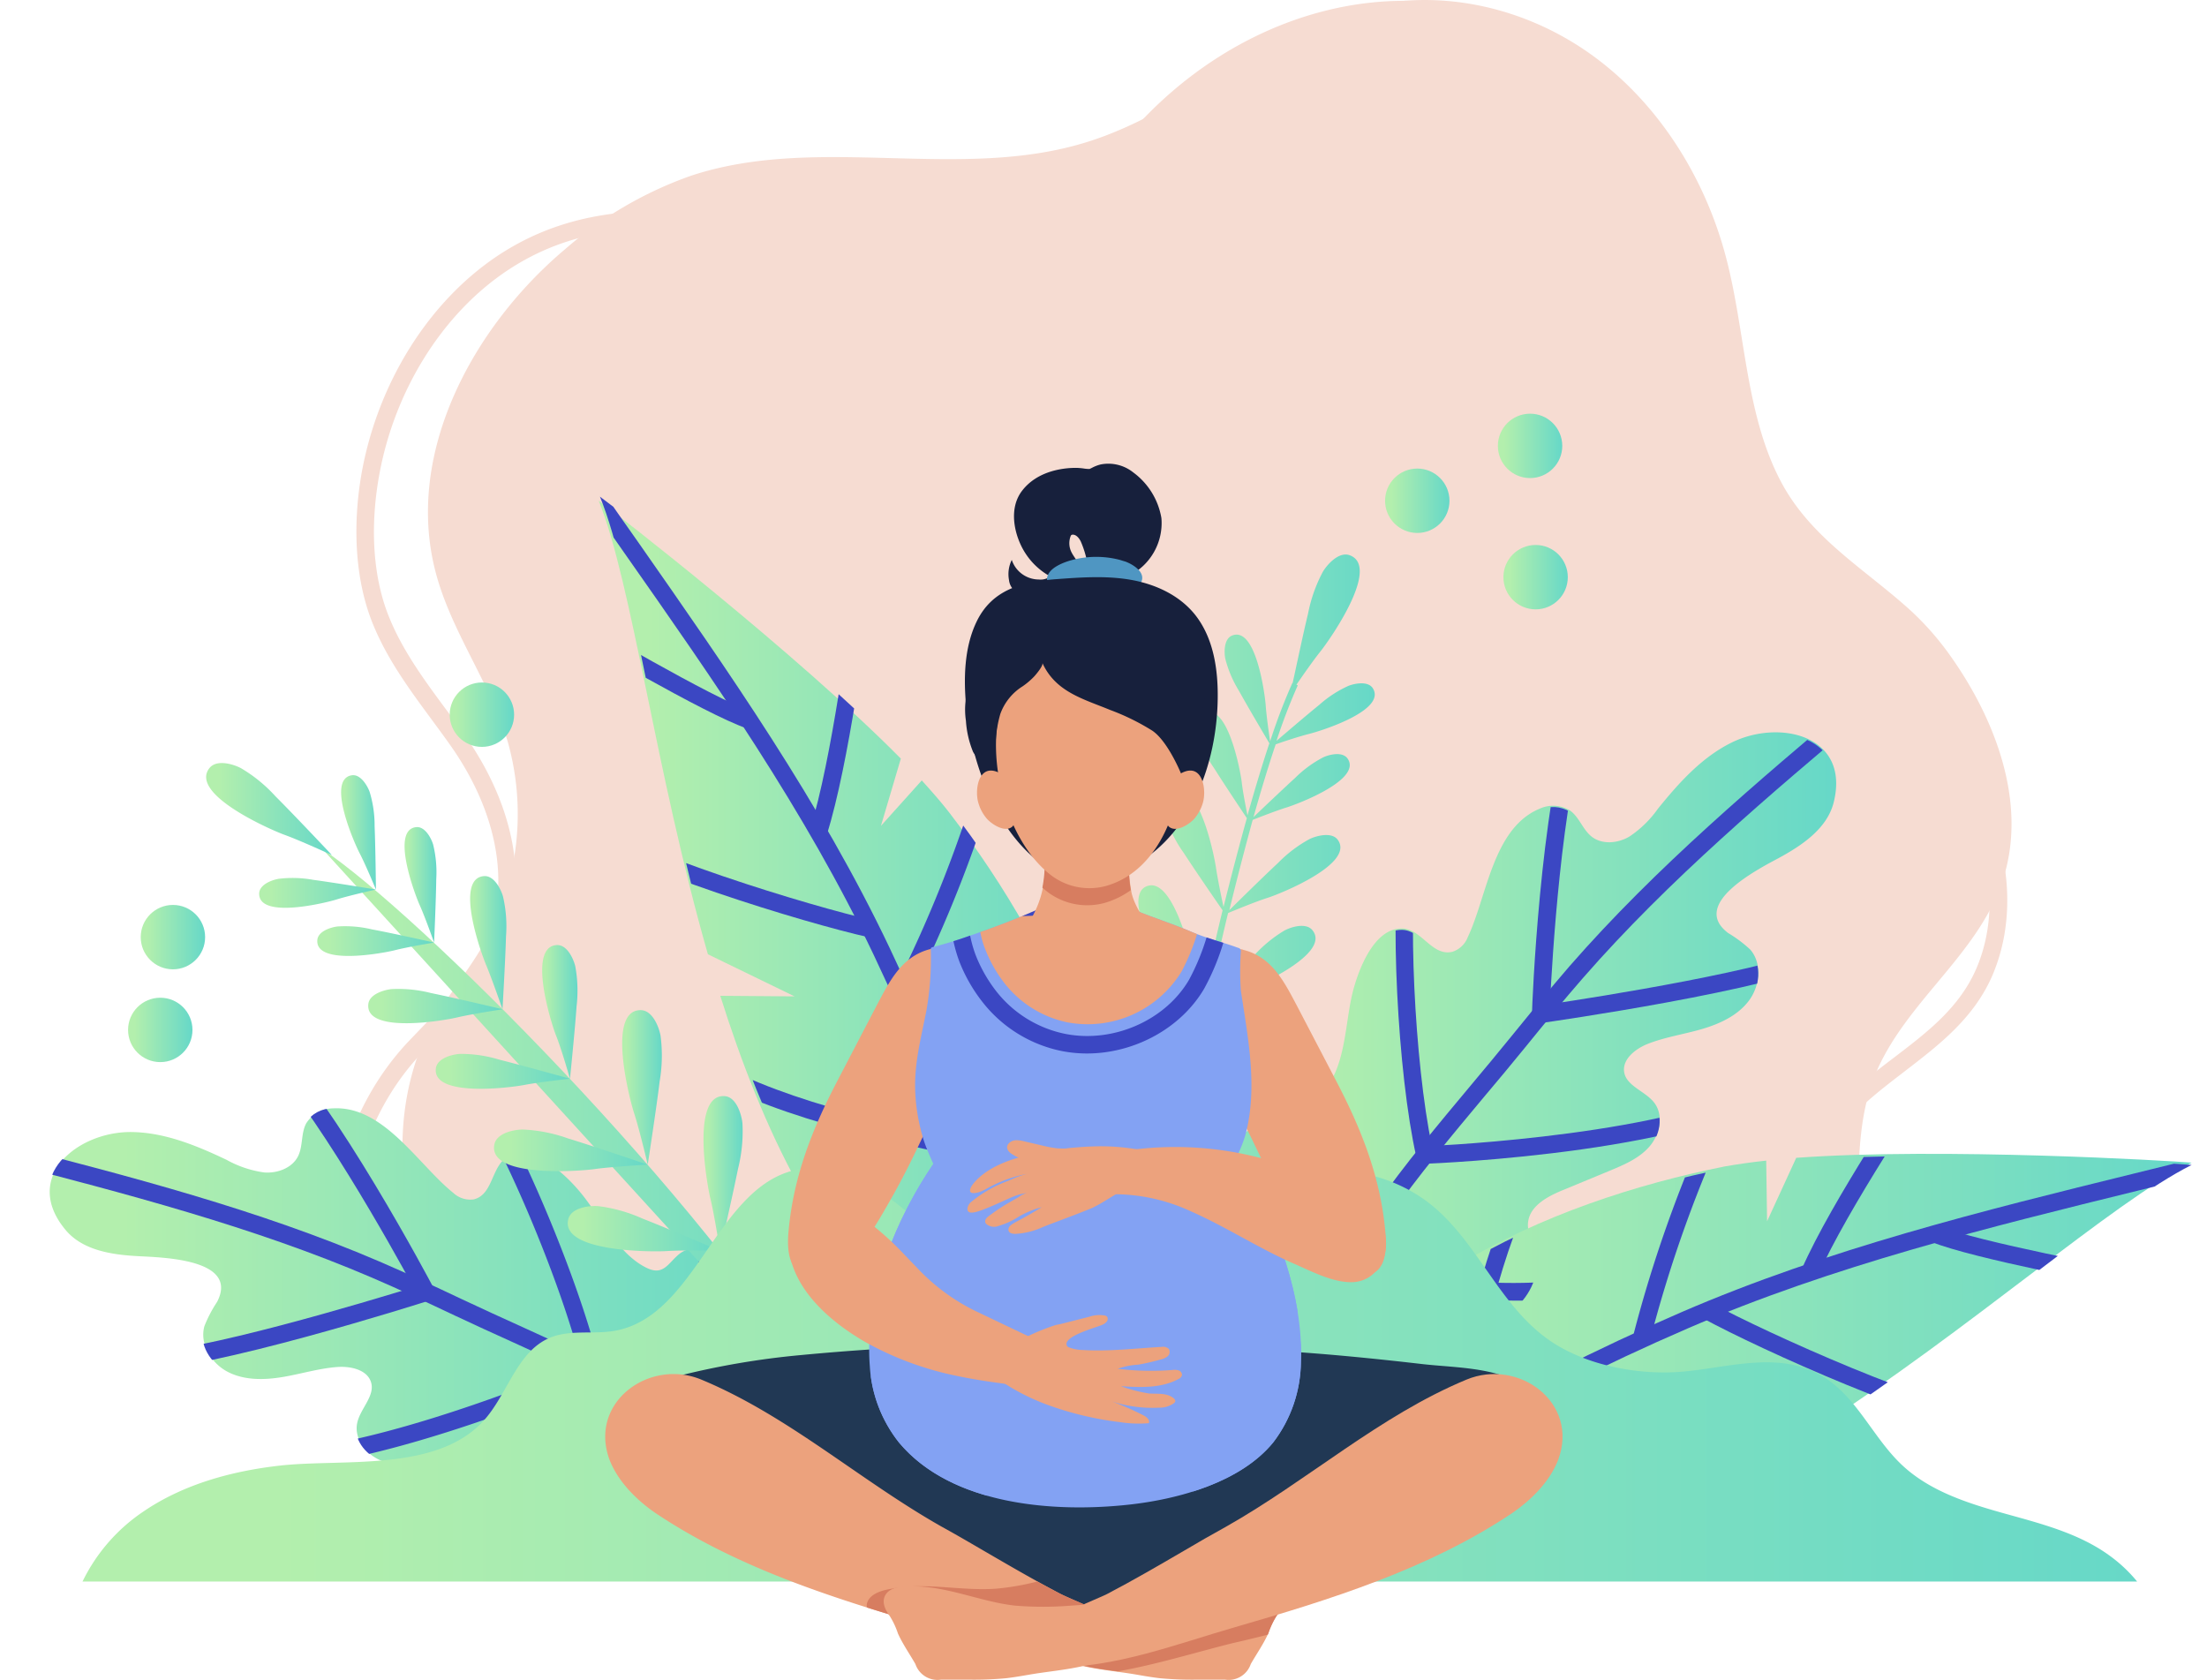 <svg xmlns="http://www.w3.org/2000/svg" xmlns:xlink="http://www.w3.org/1999/xlink" viewBox="0 0 378.42 288"><defs><style>.cls-1{fill:none;}.cls-2{fill:#83a2f3;}.cls-3{fill:#f6dcd2;}.cls-4{fill:url(#linear-gradient);}.cls-5{fill:url(#linear-gradient-2);}.cls-6{clip-path:url(#clip-path);}.cls-7{fill:#3b47c3;}.cls-8{fill:url(#linear-gradient-3);}.cls-9{clip-path:url(#clip-path-2);}.cls-10{fill:url(#linear-gradient-4);}.cls-11{fill:url(#linear-gradient-5);}.cls-12{fill:url(#linear-gradient-6);}.cls-13{fill:url(#linear-gradient-7);}.cls-14{fill:url(#linear-gradient-8);}.cls-15{fill:url(#linear-gradient-9);}.cls-16{fill:url(#linear-gradient-10);}.cls-17{fill:url(#linear-gradient-11);}.cls-18{fill:url(#linear-gradient-12);}.cls-19{fill:url(#linear-gradient-13);}.cls-20{fill:url(#linear-gradient-14);}.cls-21{fill:url(#linear-gradient-15);}.cls-22{fill:url(#linear-gradient-16);}.cls-23{fill:url(#linear-gradient-17);}.cls-24{fill:url(#linear-gradient-18);}.cls-25{fill:url(#linear-gradient-19);}.cls-26{fill:url(#linear-gradient-20);}.cls-27{fill:url(#linear-gradient-21);}.cls-28{fill:url(#linear-gradient-22);}.cls-29{fill:url(#linear-gradient-23);}.cls-30{fill:url(#linear-gradient-24);}.cls-31{fill:url(#linear-gradient-25);}.cls-32{clip-path:url(#clip-path-3);}.cls-33{fill:url(#linear-gradient-26);}.cls-34{clip-path:url(#clip-path-4);}.cls-35{fill:#eca27d;}.cls-36{clip-path:url(#clip-path-5);}.cls-37{fill:#d77d60;}.cls-38{fill:#213854;}.cls-39{clip-path:url(#clip-path-6);}.cls-40{fill:#17203c;}.cls-41{fill:#4f96c2;}</style><linearGradient id="linear-gradient" x1="205.3" y1="178.55" x2="306.44" y2="178.55" gradientUnits="userSpaceOnUse"><stop offset="0.1" stop-color="#b3efad"/><stop offset="1" stop-color="#66d8c8"/></linearGradient><linearGradient id="linear-gradient-2" x1="0.14" y1="227.89" x2="126.17" y2="227.89" xlink:href="#linear-gradient"/><clipPath id="clip-path" transform="translate(8.38)"><path class="cls-1" d="M100,265.07c8.2-1.68,21.51-4.17,25-13.07,1.13-2.84,1.07-6,.77-9.06A60,60,0,0,0,119,220.58a14.37,14.37,0,0,0-4.44-5.48c-2-1.3-4.83-1.57-6.66,0s-2.65,3.65-5.45,2.31c-5-2.4-7.93-8.77-11.32-12.86-2.46-3-8-8.42-12.39-6.28-3,1.45-2.56,6.58-6,7.38a4.3,4.3,0,0,1-3.49-1.12c-6-4.82-11.92-14.95-20.58-14.49A5.48,5.48,0,0,0,44,192.55c-.92,1.7-.54,3.86-1.39,5.6-1,2.06-3.53,3-5.82,2.83a18.55,18.55,0,0,1-6.47-2.17c-5.16-2.45-10.6-4.7-16.31-4.76-9.2-.1-18.87,7.73-11.32,16.82,2.94,3.54,8,4.29,12.61,4.52,4.25.23,17.17.53,13.38,7.84a23.1,23.1,0,0,0-2.18,4.18c-.84,3.07,1.22,6.38,4.05,7.83s6.2,1.39,9.34.87,6.21-1.48,9.38-1.72c2.34-.18,5.28.48,5.85,2.76s-1.87,4.39-2.4,6.78c-.6,2.69,1.48,5.4,4,6.47s5.41.92,8.16.75l8.2-.52c2.92-.19,6.47-.07,8,2.45.92,1.54.71,3.46,1.1,5.21.76,3.46,3.91,6,7.33,7S96.56,265.79,100,265.07Z"/></clipPath><linearGradient id="linear-gradient-3" x1="211.14" y1="234.15" x2="367.39" y2="234.15" xlink:href="#linear-gradient"/><clipPath id="clip-path-2" transform="translate(8.38)"><path class="cls-1" d="M241.74,228.9c-8.13,2-21.2,5.55-28.25-.94-2.25-2.07-3.57-5-4.61-7.84A59.68,59.68,0,0,1,205.37,197a14.41,14.41,0,0,1,1.62-6.87c1.24-2,3.68-3.5,6-2.93s4,2.15,5.91-.27c3.48-4.34,3.35-11.35,4.63-16.5.94-3.75,3.59-11.06,8.46-11,3.32,0,5.16,4.83,8.63,4a4.24,4.24,0,0,0,2.66-2.53c3.3-6.93,4.27-18.64,12.28-22a5.49,5.49,0,0,1,5.28.31c1.56,1.13,2.16,3.24,3.67,4.44,1.8,1.42,4.49,1.18,6.48,0a18.63,18.63,0,0,0,4.89-4.77c3.59-4.44,7.52-8.82,12.64-11.35,8.26-4.07,20.36-1.2,17.5,10.27-1.12,4.46-5.38,7.33-9.42,9.54-3.73,2-15.25,7.9-8.67,12.85a22.59,22.59,0,0,1,3.78,2.83c2.09,2.4,1.66,6.28-.26,8.81s-5,3.94-8.05,4.83-6.23,1.35-9.2,2.51c-2.19.85-4.55,2.72-4.08,5s3.59,3.14,5.1,5.06c1.71,2.17,1,5.51-.81,7.58s-4.49,3.17-7,4.21l-7.62,3.08c-2.72,1.1-5.86,2.74-6.12,5.66-.16,1.78.87,3.43,1.27,5.17.81,3.45-.92,7.12-3.59,9.45S245.17,228,241.74,228.9Z"/></clipPath><linearGradient id="linear-gradient-4" x1="175.96" y1="169.07" x2="227.34" y2="169.07" xlink:href="#linear-gradient"/><linearGradient id="linear-gradient-5" x1="94.28" y1="161.34" x2="181.48" y2="161.34" xlink:href="#linear-gradient"/><linearGradient id="linear-gradient-6" x1="47.04" y1="193.01" x2="133.37" y2="193.01" xlink:href="#linear-gradient"/><linearGradient id="linear-gradient-7" x1="26.96" y1="138.73" x2="48.54" y2="138.73" xlink:href="#linear-gradient"/><linearGradient id="linear-gradient-8" x1="36.06" y1="153.08" x2="56.08" y2="153.08" xlink:href="#linear-gradient"/><linearGradient id="linear-gradient-9" x1="50.11" y1="142.72" x2="56.08" y2="142.72" xlink:href="#linear-gradient"/><linearGradient id="linear-gradient-10" x1="46.02" y1="161.34" x2="66.05" y2="161.34" xlink:href="#linear-gradient"/><linearGradient id="linear-gradient-11" x1="60.99" y1="151.71" x2="66.43" y2="151.71" xlink:href="#linear-gradient"/><linearGradient id="linear-gradient-12" x1="54.73" y1="172.49" x2="77.78" y2="172.49" xlink:href="#linear-gradient"/><linearGradient id="linear-gradient-13" x1="72.23" y1="161.63" x2="78.42" y2="161.63" xlink:href="#linear-gradient"/><linearGradient id="linear-gradient-14" x1="66.34" y1="183.71" x2="89.35" y2="183.71" xlink:href="#linear-gradient"/><linearGradient id="linear-gradient-15" x1="84.59" y1="173.51" x2="90.63" y2="173.51" xlink:href="#linear-gradient"/><linearGradient id="linear-gradient-16" x1="76.33" y1="197.24" x2="102.68" y2="197.24" xlink:href="#linear-gradient"/><linearGradient id="linear-gradient-17" x1="98.31" y1="186.44" x2="105.12" y2="186.44" xlink:href="#linear-gradient"/><linearGradient id="linear-gradient-18" x1="88.97" y1="210.67" x2="115.02" y2="210.67" xlink:href="#linear-gradient"/><linearGradient id="linear-gradient-19" x1="112.2" y1="201.19" x2="119" y2="201.19" xlink:href="#linear-gradient"/><linearGradient id="linear-gradient-20" x1="257.77" y1="98.96" x2="268.82" y2="98.96" xlink:href="#linear-gradient"/><linearGradient id="linear-gradient-21" x1="256.83" y1="76.45" x2="267.87" y2="76.45" xlink:href="#linear-gradient"/><linearGradient id="linear-gradient-22" x1="237.48" y1="85.86" x2="248.53" y2="85.86" xlink:href="#linear-gradient"/><linearGradient id="linear-gradient-23" x1="77.1" y1="122.54" x2="88.15" y2="122.54" xlink:href="#linear-gradient"/><linearGradient id="linear-gradient-24" x1="24.13" y1="160.68" x2="35.17" y2="160.68" xlink:href="#linear-gradient"/><linearGradient id="linear-gradient-25" x1="21.95" y1="176.59" x2="33" y2="176.59" xlink:href="#linear-gradient"/><clipPath id="clip-path-3" transform="translate(8.38)"><path class="cls-1" d="M286.52,241.38l15.89,4.36c27.34-17.63,51.39-39.2,65-46-3.45-.31-42.72-2.64-67.8-.83l-5,10.88-.14-10.42c-2.64.28-5,.63-7.13,1-29.88,6-67,21.39-75.65,54-3.62,13.67,11.66,16.16,21.75,16.52,20.49.74,42.34-8.78,62.71-21.19Z"/></clipPath><linearGradient id="linear-gradient-26" x1="3.71" y1="235.7" x2="361.4" y2="235.7" xlink:href="#linear-gradient"/><clipPath id="clip-path-4" transform="translate(8.38)"><path class="cls-1" d="M128.07,170.14l-14.89-7.22c-9-31.4-12.93-63.62-18.69-77.76,2.8,2,34.05,26.25,51.8,44.21l-3.41,11.53,7-7.79c1.81,2,3.4,3.81,4.7,5.51,18.65,24.27,36.53,60.5,21.51,90.81-6.3,12.73-19.5,4.51-27.37-1.89-16-13-26.19-34.64-33.39-57.5Z"/></clipPath><clipPath id="clip-path-5" transform="translate(8.38)"><path class="cls-2" d="M207.13,240.91c-3-8-5.84-16.18-6.59-24.71a35.64,35.64,0,0,1,.66-11.7c.93-3.66,3.22-6.81,4.11-10.48,1.94-7.94.26-16.25-.93-24.18a47.75,47.75,0,0,1,0-6.66.56.56,0,0,0-.48-.67c-2.7-1-5.51-1.66-8.14-2.8-2.83-1.22-6.52-2.42-9.37-3.58-5.72-2.33-10.15-3.11-15.85-.6q-6.24,2.75-12.7,4.93c-2,.73-4.17,1.38-6.28,1.93a.44.44,0,0,0-.28.14.48.48,0,0,0-.06.29,51.78,51.78,0,0,1-.76,10.49c-.93,4.72-2.15,9.23-1.9,14.09a32.31,32.31,0,0,0,1.37,7.86c.77,2.55,2.15,4.85,2.87,7.41,2.34,8.24,3,18.71.14,26.9-1.37,3.93-3.71,7.45-5.17,11.34a1.35,1.35,0,0,0,.84,2c8.19,4.28,17.38,5.57,26.36,6.23.79.06,1.56.12,2.32.16v0h.32v0c.76,0,1.52-.1,2.31-.16,9-.66,18.17-2,26.37-6.23a1.35,1.35,0,0,0,.84-2Z"/></clipPath><clipPath id="clip-path-6" transform="translate(8.38)"><path class="cls-2" d="M214.6,229a41.68,41.68,0,0,1,.08,4.47,23.12,23.12,0,0,1-4.75,13.85c-5.55,6.79-16.08,9.69-24.5,10.64-13,1.47-30.65.17-39.67-10.63a23.25,23.25,0,0,1-5-13.1c-.95-12.18,4.42-25.33,11.25-35.18,3-4.29,6.14-8,11-10.1,5.07-2.18,10.72-2.63,16.16-3,10.31-.69,19.49,1.64,24.52,11.27S213.79,217.9,214.6,229Z"/></clipPath></defs><g id="Layer_2" data-name="Layer 2"><g id="Layer_1-2" data-name="Layer 1"><path class="cls-3" d="M126.36,262.69c-8.13-4.74-17.81-5.12-27.18-5.48-4-.16-8.07-.32-12-.8C68.37,254.08,54.5,242,50.08,224c-4-16.3.48-33.76,11.7-45.56l1.66-1.73c3.68-3.83,7.49-7.79,10.15-12.35,5.93-10.2,4.2-23.81-4.65-36.43-1.09-1.55-2.25-3.12-3.37-4.64-3.68-5-7.49-10.15-9.95-16.15-3-7.25-3.66-16.49-2-26C56.4,65.64,65.14,51.7,77,43.82c15.48-10.25,32.33-8,48.62-5.73,8.67,1.18,17.64,2.4,26.27,1.69a49.49,49.49,0,0,0,33.29-16.67C203.57,1.8,231.69-5.68,253.6,4.92c13.32,6.45,24.25,18.66,30,33.51,3.27,8.46,3.92,17.51,4.55,26.25.57,8,1.16,16.2,3.74,23.87,3,9,8.73,17,15.62,21.9,10.13,7.19,17,14.11,21.73,21.8,7,11.45,8.49,24.54,4,35-3.21,7.43-9.27,12-15.14,16.52s-11.58,8.82-14.13,15.77a26.35,26.35,0,0,0-1.38,9.19,77.09,77.09,0,0,0,1.62,13.14c1.39,7.73,2.83,15.72.17,23.59-3.08,9.07-13.55,13.8-31.13,14.05-2.08,0-4.2,0-6.25,0-7.88-.07-16-.13-23.36,2.5l-1-2.83c7.84-2.81,16.25-2.74,24.4-2.67,2,0,4.13,0,6.17,0,16.18-.23,25.71-4.27,28.33-12,2.42-7.14,1.11-14.4-.28-22.09a80.65,80.65,0,0,1-1.66-13.67,28.93,28.93,0,0,1,1.56-10.23c2.85-7.78,9.1-12.53,15.14-17.13,5.81-4.43,11.29-8.61,14.19-15.32,4.07-9.42,2.63-21.77-3.76-32.23-4.48-7.33-11.13-14-20.92-20.93-7.39-5.24-13.48-13.76-16.72-23.38-2.71-8-3.31-16.46-3.9-24.61-.64-8.92-1.24-17.35-4.35-25.39-5.48-14.15-15.86-25.77-28.51-31.89C231.61-2.39,205,4.79,187.5,25.06a52.49,52.49,0,0,1-35.32,17.71c-9,.74-18.1-.51-26.93-1.71-16.46-2.24-32-4.36-46.55,5.26C67.47,53.76,59.21,67,56.61,81.63c-1.6,9-1,17.61,1.79,24.34,2.31,5.66,6,10.67,9.58,15.51,1.14,1.53,2.31,3.11,3.42,4.7,9.53,13.6,11.32,28.42,4.78,39.66-2.84,4.87-6.77,9-10.58,12.92L64,180.48c-10.53,11.06-14.73,27.46-11,42.78,4.11,16.72,17,28,34.56,30.17,3.81.47,7.84.63,11.74.78,9.74.38,19.81.77,28.58,5.88Z" transform="translate(8.38)"/><path class="cls-3" d="M326.24,112.74c7.29,10.36,12.91,24.46,9,37.47s-16.33,21-21.77,33.29c-3.07,7-3.15,14.62-3.27,22.1-.15,9.78,1.76,20.17-4.85,28.44-3.91,4.89-9.82,7.78-15.79,9.68-12,3.82-24.54,5.61-35.19,12.81-17.49,11.83-39,16-59.82,14.69a135.57,135.57,0,0,1-31.19-5.73c-11.76-3.59-22.22-10-34.07-13.35-20.53-5.91-48.61-6-60.62-26.76-8.09-14-10.89-31.27-4.6-46.51,3-7.25,8.7-12.78,12-19.89a45.69,45.69,0,0,0,2.7-31.48c-.12-.43-.25-.86-.39-1.28-3.14-9.76-9.45-18.16-12.06-28.09-5.4-20.52,6.52-42.21,22.18-55.39a66.33,66.33,0,0,1,21.7-12.64c21.84-7.17,46.11,1.12,68-5.81C195,19,208.8,5.14,225.93,1.14c13.16-3.07,27.38.21,38.56,8.24s19.29,20.6,23,34.45c3.43,12.83,3.32,26.92,9.4,38.57,5.2,10,14.83,15.35,22.66,22.58A49.54,49.54,0,0,1,326.24,112.74Z" transform="translate(8.38)"/><path class="cls-4" d="M241.74,228.66c-8.13,2-21.2,5.56-28.25-.93a19.31,19.31,0,0,1-4.61-7.84,59.7,59.7,0,0,1-3.51-23.12A14.41,14.41,0,0,1,207,189.9c1.24-2,3.68-3.5,6-2.93s4,2.14,5.91-.28c3.48-4.33,3.35-11.34,4.63-16.49.94-3.75,3.59-11.06,8.46-11,3.32,0,5.16,4.83,8.63,4a4.2,4.2,0,0,0,2.66-2.52c3.3-6.93,4.27-18.64,12.28-22a5.55,5.55,0,0,1,5.28.31c1.56,1.14,2.16,3.25,3.67,4.45,1.8,1.42,4.49,1.17,6.48,0a18.63,18.63,0,0,0,4.89-4.77c3.59-4.44,7.52-8.83,12.64-11.35,8.26-4.08,20.36-1.2,17.5,10.26-1.12,4.47-5.38,7.34-9.42,9.54-3.73,2-15.25,7.91-8.67,12.86a22.59,22.59,0,0,1,3.78,2.83c2.09,2.4,1.66,6.28-.26,8.81s-5,3.94-8.05,4.83-6.23,1.35-9.2,2.51c-2.19.85-4.55,2.72-4.08,5s3.59,3.15,5.1,5.07c1.71,2.17,1,5.51-.81,7.58s-4.49,3.17-7,4.21L259.74,204c-2.72,1.1-5.86,2.74-6.12,5.66-.16,1.78.87,3.43,1.27,5.17.81,3.45-.92,7.12-3.59,9.45S245.17,227.8,241.74,228.66Z" transform="translate(8.38)"/><path class="cls-5" d="M100.16,265.07c8.21-1.68,21.52-4.17,25-13.07,1.14-2.84,1.08-6,.77-9.06a59.85,59.85,0,0,0-6.84-22.36,14.37,14.37,0,0,0-4.44-5.48c-2-1.3-4.83-1.57-6.67,0s-2.65,3.65-5.44,2.31c-5-2.4-7.94-8.77-11.32-12.86-2.46-3-8-8.42-12.39-6.28-3,1.45-2.56,6.58-6,7.38a4.28,4.28,0,0,1-3.49-1.12c-6-4.82-11.92-14.95-20.58-14.49a5.51,5.51,0,0,0-4.63,2.56c-.92,1.7-.54,3.86-1.38,5.6-1,2.06-3.54,3-5.82,2.83a18.48,18.48,0,0,1-6.47-2.17c-5.16-2.45-10.61-4.7-16.31-4.76C5,194-4.7,201.78,2.85,210.87c2.94,3.54,8,4.29,12.61,4.52,4.25.23,17.17.53,13.38,7.84a21.9,21.9,0,0,0-2.18,4.18c-.84,3.07,1.22,6.38,4.05,7.83s6.2,1.39,9.34.87,6.2-1.48,9.38-1.72c2.34-.18,5.28.48,5.85,2.76s-1.87,4.39-2.4,6.78c-.61,2.69,1.47,5.4,4,6.47s5.42.92,8.17.75l8.19-.52c2.93-.19,6.47-.07,8,2.45.92,1.54.71,3.46,1.09,5.21.77,3.46,3.92,6,7.33,7S96.7,265.79,100.16,265.07Z" transform="translate(8.38)"/><g class="cls-6"><path class="cls-7" d="M139.11,262.76c-11.79-7.28-23.9-14.38-36-21.12-7.72-4.3-15.42-7.8-23.57-11.51-3.25-1.47-6.61-3-9.94-4.57-4.62-2.18-9.39-4.43-14.17-6.48-20.51-8.8-42.53-14.47-63.81-20l.74-2.91c21.4,5.51,43.53,11.21,64.25,20.1,4.83,2.07,9.63,4.33,14.27,6.52,3.31,1.56,6.66,3.09,9.91,4.56,7.84,3.57,15.95,7.26,23.78,11.62,12.14,6.76,24.29,13.88,36.11,21.18Z" transform="translate(8.38)"/><path class="cls-7" d="M37.48,251.74a26.91,26.91,0,0,1-6.22-.64l.7-2.92c15.24,3.66,52.3-11.38,59.32-14.32-3.52-14.23-13.9-38.74-20-47l2.42-1.78c6.44,8.77,17.51,35.07,20.79,49.37l.27,1.21-1.14.5C92,236.83,57.41,251.74,37.48,251.74Z" transform="translate(8.38)"/><path class="cls-7" d="M15.08,235v-3c10.38,0,40-9,47.44-11.28-3.53-6.5-17.17-31.12-26.79-40.83l2.13-2.11C49.24,189.25,65.33,219.61,66,220.89l.84,1.59-1.71.54C63.61,223.51,27.4,235,15.08,235Z" transform="translate(8.38)"/><path class="cls-7" d="M75,269.17l-.59-2.94c16.52-3.27,35.85-18.11,39-20.56,2.6-14.92-1.34-28.34-5.25-39.77l2.84-1c4.08,11.93,8.19,26,5.26,41.83l-.1.54-.43.35C114.78,248.38,93.65,265.48,75,269.17Z" transform="translate(8.38)"/></g><path class="cls-8" d="M286.52,241l15.89,4.35c27.34-17.62,51.39-39.19,65-46-3.45-.31-42.72-2.64-67.8-.83l-5,10.88L294.46,199c-2.64.28-5,.63-7.13,1-29.88,6-67,21.39-75.65,53.95-3.62,13.67,11.66,16.16,21.75,16.52,20.49.74,42.34-8.79,62.71-21.19Z" transform="translate(8.38)"/><g class="cls-9"><path class="cls-7" d="M206.52,243.24,204,241.62c7.49-11.69,15.36-23.38,23.39-34.74,5.17-7.32,10.88-14.16,16.41-20.77,2.28-2.73,4.65-5.56,6.95-8.4,3.24-4,6.58-8.1,10-12.06,14.84-17,32.32-31.71,49.22-45.95L312,122c-16.82,14.16-34.21,28.81-48.9,45.62-3.43,3.93-6.75,8-10,12-2.32,2.86-4.69,5.69-7,8.43-5.74,6.87-11.16,13.36-16.26,20.58C221.84,219.94,214,231.59,206.52,243.24Z" transform="translate(8.38)"/><path class="cls-7" d="M234.75,199.58l-.28-1.21c-3.24-14.31-4.64-42.81-2.63-53.51l2.95.56c-1.9,10.11-.64,36.69,2.34,51.06,7.61-.39,47.52-2.89,59.69-12.78l1.89,2.33C284.54,197.55,238,199.46,236,199.54Z" transform="translate(8.38)"/><path class="cls-7" d="M254.23,175.64l.07-1.8c0-1.45,1.42-35.79,6.7-51.08l2.84,1c-4.47,12.92-6.1,41-6.46,48.41,7.73-1.15,38.27-5.9,47.64-10.37l1.3,2.7C295.2,169.8,257.6,175.16,256,175.39Z" transform="translate(8.38)"/><path class="cls-7" d="M250.88,223a142.53,142.53,0,0,1-29.77-3.56l-.53-.12-.33-.45c-9.5-13-11.89-27.47-13.38-40l3-.35c1.43,12,3.69,25.81,12.5,38.13,3.86.86,27.71,5.87,44,1.67l.74,2.9A66.19,66.19,0,0,1,250.88,223Z" transform="translate(8.38)"/></g><path class="cls-10" d="M216.14,125.82c1.85-.46,13.27-4,10.87-7.81-.81-1.26-3-.86-4.17-.42a19.72,19.72,0,0,0-5,3.25c-2.05,1.66-5.64,4.73-7.35,6.19a99.59,99.59,0,0,1,3.65-9.52l-.23-.11c1.12-1.63,2.93-4.23,4.13-5.72,1.53-1.92,10.41-14.51,5-16.48-1.81-.66-3.79,1.5-4.59,2.82a25.48,25.48,0,0,0-2.55,7.21c-.79,3.22-2,9-2.64,11.88l-.05,0a100.8,100.8,0,0,0-3.81,10c-.21-1.39-.63-4.36-.75-6.07-.13-1.9-1.67-13.77-5.79-12.06-1.39.57-1.38,2.85-1.14,4a19.9,19.9,0,0,0,2.33,5.46c1.46,2.64,4.38,7.59,5.22,9-1.2,3.61-2.46,7.77-3.75,12.36-.3-1.46-.83-4.18-1-5.79-.24-1.9-2.43-13.66-6.45-11.73-1.35.65-1.22,2.92-.91,4.08a19.87,19.87,0,0,0,2.62,5.33c1.56,2.49,4.62,7.08,5.63,8.59-1.31,4.69-2.65,9.81-4,15.23-.36-1.66-1-4.78-1.28-6.64-.3-2.17-3-15.67-7.62-13.38-1.54.77-1.35,3.38-1,4.71a22.62,22.62,0,0,0,3.11,6.09c1.84,2.84,5.45,8.09,6.63,9.79-1.22,5-2.41,10.31-3.56,15.74-.43-1.63-1.23-4.79-1.57-6.66-.4-2.16-3.69-15.54-8.18-13.06-1.51.84-1.21,3.44-.79,4.76a23.09,23.09,0,0,0,3.37,6c2,2.78,5.84,7.92,7.06,9.54-1.31,6.22-2.54,12.63-3.65,19.06-.57-1.76-1.76-5.57-2.29-7.79-.58-2.46-5.16-17.63-10.17-14.51-1.69,1.05-1.19,4-.62,5.5a26.21,26.21,0,0,0,4.22,6.64c2.48,3.14,7.38,9,8.77,10.64-1.07,6.25-2,12.52-2.81,18.66-.68-1.67-2.21-5.47-2.91-7.68-.77-2.4-6.51-17.17-11.26-13.68-1.6,1.18-.88,4.1-.2,5.54a26.22,26.22,0,0,0,4.73,6.29c2.72,3,8.1,8.45,9.59,10a256.11,256.11,0,0,0-2.31,32.06h1a255.81,255.81,0,0,1,2.31-32c1.42-.9,5.07-3.18,7.21-4.31s15.77-9.4,11.5-13.47c-1.43-1.37-4.18-.14-5.48.78a26,26,0,0,0-5.37,5.74c-2.25,3-6.22,8.49-7.79,10.69.78-6.06,1.72-12.23,2.78-18.39,1.47-.78,5.32-2.8,7.55-3.76s16.46-8.15,12.52-12.54c-1.33-1.48-4.17-.47-5.53.35a26.1,26.1,0,0,0-5.8,5.31c-2.49,2.8-7,8.11-8.66,10.13,1.11-6.39,2.33-12.75,3.63-18.94,1.34-.62,4.73-2.17,6.69-2.9s14.66-6.33,11.43-10.32c-1.08-1.34-3.59-.6-4.81.05a22.94,22.94,0,0,0-5.28,4.36c-2.27,2.3-6.34,6.66-7.93,8.36,1.14-5.42,2.34-10.69,3.55-15.72,1.34-.56,4.84-2,6.84-2.63S224,148.1,221,144c-1-1.38-3.56-.74-4.81-.15a22.72,22.72,0,0,0-5.45,4.13c-2.39,2.22-6.7,6.46-8.33,8.07,1.34-5.51,2.7-10.71,4-15.47,1.26-.5,4.15-1.62,5.83-2.14,1.83-.56,13-4.77,10.43-8.39-.87-1.22-3.09-.7-4.18-.19a19.76,19.76,0,0,0-4.79,3.51c-2,1.83-5.6,5.24-7.15,6.73,1.3-4.63,2.58-8.84,3.8-12.47C211.67,127.15,214.49,126.23,216.14,125.82Z" transform="translate(8.38)"/><path class="cls-11" d="M127.86,170.84,113,163.62C104,132.22,100,100,94.28,85.86c2.81,2,34.05,26.26,51.8,44.21l-3.41,11.53,7-7.79c1.81,2,3.4,3.81,4.71,5.51,18.64,24.27,36.52,60.5,21.51,90.82-6.31,12.73-19.51,4.5-27.37-1.9-16-13-26.2-34.64-33.4-57.5Z" transform="translate(8.38)"/><path class="cls-12" d="M47,145.67c16.13,10.81,64.69,58.93,86.33,94.67" transform="translate(8.38)"/><path class="cls-13" d="M38.85,136.53a25.43,25.43,0,0,0-5.93-4.83c-1.37-.71-4.18-1.53-5.39,0C24,136.17,38.09,142.3,40.4,143.14c2.77,1,8.14,3.48,8.14,3.48S42.08,139.75,38.85,136.53Z" transform="translate(8.38)"/><path class="cls-14" d="M45.34,150.86a19.75,19.75,0,0,0-5.94-.18c-1.19.2-3.31,1-3.34,2.52-.09,4.46,11.53,1.58,13.35,1,2.19-.68,6.67-1.68,6.67-1.68S48.85,151.33,45.34,150.86Z" transform="translate(8.38)"/><path class="cls-15" d="M55.85,141.66a19.69,19.69,0,0,0-.85-5.88c-.41-1.13-1.59-3.08-3.07-2.85-4.4.69.45,11.63,1.33,13.32,1.05,2,2.82,6.28,2.82,6.28S56,145.2,55.85,141.66Z" transform="translate(8.38)"/><path class="cls-16" d="M55.42,159.36a19.77,19.77,0,0,0-5.92-.51c-1.2.14-3.36.84-3.47,2.34-.34,4.44,11.42,2.21,13.27,1.74,2.22-.57,6.75-1.32,6.75-1.32S58.9,160,55.42,159.36Z" transform="translate(8.38)"/><path class="cls-17" d="M66.42,150.74a19.91,19.91,0,0,0-.53-5.92c-.34-1.15-1.42-3.15-2.91-3-4.43.44-.19,11.63.6,13.37.94,2.09,2.47,6.42,2.47,6.42S66.38,154.29,66.42,150.74Z" transform="translate(8.38)"/><path class="cls-18" d="M65.57,170.28a22.68,22.68,0,0,0-6.8-.69c-1.38.14-3.88.91-4,2.63-.47,5.11,13.1,2.74,15.24,2.23,2.57-.61,7.8-1.4,7.8-1.4S69.57,171.09,65.57,170.28Z" transform="translate(8.38)"/><path class="cls-19" d="M78.38,160.55a22.57,22.57,0,0,0-.51-6.82c-.37-1.33-1.57-3.66-3.29-3.51-5.11.43-.42,13.38.46,15.4,1,2.42,2.74,7.43,2.74,7.43S78.27,164.63,78.38,160.55Z" transform="translate(8.38)"/><path class="cls-20" d="M77.27,181.7a22.63,22.63,0,0,0-6.77-1c-1.38.08-3.91.75-4.14,2.46-.68,5.09,13,3.29,15.14,2.87,2.59-.5,7.85-1.07,7.85-1.07S81.23,182.69,77.27,181.7Z" transform="translate(8.38)"/><path class="cls-21" d="M90.48,172.53a23,23,0,0,0-.22-6.84c-.32-1.34-1.42-3.72-3.15-3.65-5.12.22-1,13.35-.19,15.41,1,2.46,2.43,7.54,2.43,7.54S90.2,176.59,90.48,172.53Z" transform="translate(8.38)"/><path class="cls-22" d="M89,195.19a26.38,26.38,0,0,0-7.72-1.52c-1.59,0-4.54.63-4.9,2.58-1.09,5.8,14.71,4.55,17.21,4.2,3-.42,9.08-.76,9.08-.76S93.49,196.56,89,195.19Z" transform="translate(8.38)"/><path class="cls-23" d="M104.72,185.44a26.24,26.24,0,0,0,.16-7.86c-.29-1.57-1.41-4.36-3.4-4.38-5.9-.06-1.92,15.28-1.13,17.68.94,2.89,2.33,8.81,2.33,8.81S104.16,190.1,104.72,185.44Z" transform="translate(8.38)"/><path class="cls-24" d="M101.74,208.92a26.38,26.38,0,0,0-7.58-2.12c-1.59-.11-4.57.28-5.09,2.2-1.52,5.69,14.32,5.67,16.84,5.51,3-.19,9.11-.06,9.11-.06S106.1,210.62,101.74,208.92Z" transform="translate(8.38)"/><path class="cls-25" d="M118.16,200.41a26.32,26.32,0,0,0,.76-7.83c-.17-1.58-1.07-4.46-3-4.63-5.87-.51-3.09,15.08-2.5,17.54.72,2.95,1.65,9,1.65,9S117.24,205,118.16,200.41Z" transform="translate(8.38)"/><circle class="cls-26" cx="263.3" cy="98.96" r="5.52"/><circle class="cls-27" cx="262.35" cy="76.45" r="5.52"/><circle class="cls-28" cx="243.01" cy="85.86" r="5.52"/><circle class="cls-29" cx="82.63" cy="122.54" r="5.52"/><circle class="cls-30" cx="29.65" cy="160.68" r="5.52"/><circle class="cls-31" cx="27.48" cy="176.59" r="5.52"/><g class="cls-32"><path class="cls-7" d="M355.58,220.62c-1.06-.2-25.84-4.83-32.78-7.68l1.15-2.77c6.64,2.73,31.92,7.45,32.18,7.5Z" transform="translate(8.38)"/><path class="cls-7" d="M205.86,272.23,204,269.9c21.08-17.12,46.6-32.22,75.87-44.89,25.14-10.87,51.91-17.46,77.8-23.83l11.68-2.88.73,2.91-11.69,2.89C332.58,210.44,305.93,217,281,227.77,252,240.32,226.72,255.28,205.86,272.23Z" transform="translate(8.38)"/><path class="cls-7" d="M303.32,218.75l-2.74-1.21c5.08-11.6,18.66-31.7,19.24-32.55l2.48,1.68C322.16,186.87,308.3,207.39,303.32,218.75Z" transform="translate(8.38)"/><path class="cls-7" d="M274.49,230l-2.91-.69a225.68,225.68,0,0,1,14.4-40l2.7,1.3A222.25,222.25,0,0,0,274.49,230Z" transform="translate(8.38)"/><path class="cls-7" d="M334.37,245.69c-11.81-1.16-40.92-14.29-50.74-19.64l1.43-2.63c9.38,5.1,38.37,18.18,49.6,19.29Z" transform="translate(8.38)"/><path class="cls-7" d="M298,263.8c-15.48-1.46-29.9-8.16-51.09-20l1.47-2.62c20.83,11.66,34.95,18.24,49.9,19.65Z" transform="translate(8.38)"/><path class="cls-7" d="M242.28,246.66l-2.92-.67c.52-2.26,1-4.65,1.56-7.12,3.05-14.11,6.84-31.68,15.33-43.74l2.46,1.72c-8.15,11.57-11.87,28.8-14.85,42.66C243.32,242,242.8,244.39,242.28,246.66Z" transform="translate(8.38)"/></g><path class="cls-33" d="M353.38,266.76c-5.28-3.87-11.8-5.51-18.11-7.27s-12.79-3.83-17.55-8.32c-5.08-4.78-7.86-12-14-15.43-7.59-4.25-16.47-1-24.51-.49-7.1.43-15.45-1.17-21.46-5.13-9.5-6.26-13-18.39-22.33-24.73-11-7.46-25.27-5.31-36.42,1-6.13,3.46-11.47,8.37-18,10.9a28.13,28.13,0,0,1-23.41-1.62c-4.87-2.7-8.81-6.79-13.28-10.12s-9.94-6-15.44-5.11c-14.33,2.3-17.56,25.23-31.86,27.74-3.69.65-7.66-.25-11.12,1.2-5.3,2.23-7,8.74-10.55,13.27-7.77,10-24.64,7.38-35.79,8.65-8.18.93-16.36,3.16-23.18,7.76A30.54,30.54,0,0,0,5.77,271.17H358.06A25,25,0,0,0,353.38,266.76Z" transform="translate(8.38)"/><g class="cls-34"><path class="cls-7" d="M119.64,124.88c-7.13-2.43-28.93-15.32-29.85-15.87l1.53-2.58c.22.13,22.45,13.28,29.29,15.61Z" transform="translate(8.38)"/><path class="cls-7" d="M168.85,247.06c-4.56-26.61-13.79-54.65-27.42-83.33-11.7-24.62-27.52-47.2-42.81-69q-3.47-4.94-6.92-9.91l2.46-1.71q3.45,5,6.92,9.9c15.36,22,31.25,44.63,43.06,69.48,13.75,28.93,23.06,57.23,27.67,84.12Z" transform="translate(8.38)"/><path class="cls-7" d="M133.4,143.07l-2.87-.91c3.75-11.87,6.84-36.56,6.87-36.8l3,.37C140.25,106.75,137.23,130.93,133.4,143.07Z" transform="translate(8.38)"/><path class="cls-7" d="M147.53,171.16l-2.66-1.4a222.89,222.89,0,0,0,15.36-39.19l2.89.79A227.87,227.87,0,0,1,147.53,171.16Z" transform="translate(8.38)"/><path class="cls-7" d="M140.59,160.71c-11-2.46-41.65-11.78-51.35-18.72L91,139.55c9.23,6.6,39.8,15.89,50.26,18.23Z" transform="translate(8.38)"/><path class="cls-7" d="M156.66,198.43c-23.86-5.05-39.19-9.52-51.86-18.66l1.75-2.43c12.24,8.83,27.27,13.19,50.73,18.15Z" transform="translate(8.38)"/><path class="cls-7" d="M160.86,205.07l-2.64-1.43c1.11-2.06,2.31-4.22,3.54-6.45,6.91-12.45,15.5-27.94,17-42.07l3,.32c-1.55,14.73-10.31,30.52-17.34,43.21C163.16,200.87,162,203,160.86,205.07Z" transform="translate(8.38)"/></g><path class="cls-35" d="M221.69,217.84c-4.46-2.05-7.57-7.74-9.76-11.56-2-3.46-3.77-7-5.5-10.65-1.61-3.36-3.53-6.54-4.46-10.2a23.12,23.12,0,0,1-.55-5.25q-.09-3.78,0-7.55a22.39,22.39,0,0,1,1.49-8.76,1.38,1.38,0,0,1,1.92-1c4.93,1.24,7,5.5,9.21,9.66l6.75,12.93c4.36,8.36,7.58,16.54,8.39,26,.23,2.59.15,6.77-3.21,7.13A8,8,0,0,1,221.69,217.84Z" transform="translate(8.38)"/><path class="cls-35" d="M134.32,217.69c4.45-2.05,7.56-7.74,9.75-11.56,2-3.46,3.78-7,5.5-10.65,1.62-3.36,3.54-6.54,4.47-10.2a23.69,23.69,0,0,0,.54-5.25c.06-2.52,0-5,0-7.55a22.58,22.58,0,0,0-1.5-8.76,1.38,1.38,0,0,0-1.92-1c-4.93,1.24-7,5.5-9.21,9.66q-3.37,6.47-6.74,12.93c-4.37,8.36-7.59,16.54-8.4,26-.22,2.59-.14,6.77,3.22,7.13A8,8,0,0,0,134.32,217.69Z" transform="translate(8.38)"/><path class="cls-2" d="M207.13,240.91c-3-8-5.84-16.18-6.59-24.71a35.64,35.64,0,0,1,.66-11.7c.93-3.66,3.22-6.81,4.11-10.48,1.94-7.94.26-16.25-.93-24.18a47.75,47.75,0,0,1,0-6.66.56.56,0,0,0-.48-.67c-2.7-1-5.51-1.66-8.14-2.8-2.83-1.22-6.52-2.42-9.37-3.58-5.72-2.33-10.15-3.11-15.85-.6q-6.24,2.75-12.7,4.93c-2,.73-4.17,1.38-6.28,1.93a.44.44,0,0,0-.28.14.48.48,0,0,0-.06.29,51.78,51.78,0,0,1-.76,10.49c-.93,4.72-2.15,9.23-1.9,14.09a32.31,32.31,0,0,0,1.37,7.86c.77,2.55,2.15,4.85,2.87,7.41,2.34,8.24,3,18.71.14,26.9-1.37,3.93-3.71,7.45-5.17,11.34a1.35,1.35,0,0,0,.84,2c8.19,4.28,17.38,5.57,26.36,6.23.79.06,1.56.12,2.32.16v0h.32v0c.76,0,1.52-.1,2.31-.16,9-.66,18.17-2,26.37-6.23a1.35,1.35,0,0,0,.84-2Z" transform="translate(8.38)"/><g class="cls-36"><path class="cls-35" d="M197,159.72c.38-1.17,1.81-3.78,1.09-4.8s-3.43-.81-4.48-.78l-34.79,1.17c.68,2.49.7,4.81,1.66,7.26a23.27,23.27,0,0,0,3.25,5.85,18.45,18.45,0,0,0,11,6.89,18.87,18.87,0,0,0,19.51-8.78A36.59,36.59,0,0,0,197,159.72Z" transform="translate(8.38)"/><path class="cls-7" d="M178,180.63a22.58,22.58,0,0,1-4.18-.39,23.06,23.06,0,0,1-13.72-8.41,27.37,27.37,0,0,1-4-7,25.17,25.17,0,0,1-1.31-5.21,32.47,32.47,0,0,0-.67-3.23l-.5-1.83,42.75-1.41c2.35-.11,5-.08,6.12,1.51s.15,3.92-.65,5.79c-.17.4-.32.76-.42,1.05a40.87,40.87,0,0,1-3.32,8C194.1,176.34,186.09,180.63,178,180.63Zm-20.57-23.24c.12.57.21,1.13.31,1.68a21.74,21.74,0,0,0,1.14,4.61,24.85,24.85,0,0,0,3.57,6.29,20.08,20.08,0,0,0,11.93,7.32c8.17,1.57,17.06-2.34,21.12-9.3a39.19,39.19,0,0,0,3.07-7.48h0c.11-.34.29-.78.5-1.27a10.62,10.62,0,0,0,.93-2.89c-.27-.16-1.14-.35-3.52-.25l-.39,0Z" transform="translate(8.38)"/></g><path class="cls-35" d="M168.76,168.39c3.63,4.13,10.61,4.46,15.5,2.77,3.32-1.15,5.67-3.77,5.74-7.38.08-4-3.45-6.89-4.35-10.65a25.66,25.66,0,0,1-.4-6.49c.06-2.53.08-5.06.2-7.59a26.78,26.78,0,0,0-7.19-.68c-2.2.09-4.4-.14-6.6,0a.83.83,0,0,0-.49.14.68.68,0,0,0-.16.48c-.3,3.41,0,6.87-.24,10.29a17.19,17.19,0,0,1-2.76,8.91A8.32,8.32,0,0,0,168.76,168.39Z" transform="translate(8.38)"/><path class="cls-37" d="M185.51,152.63a26.94,26.94,0,0,1-.31-6c.06-2.53.08-5.06.2-7.59a26.78,26.78,0,0,0-7.19-.68c-2.2.09-4.39-.14-6.59,0a.84.84,0,0,0-.5.14.73.73,0,0,0-.16.48c-.29,3.41,0,6.87-.24,10.29a22.35,22.35,0,0,1-.37,2.93c.35.3.7.59,1.06.86a11.28,11.28,0,0,0,9.63,1.75A14.8,14.8,0,0,0,185.51,152.63Z" transform="translate(8.38)"/><path class="cls-38" d="M256.37,253.38a30.24,30.24,0,0,1-6.45,5.83c-12.67,8.84-29.36,13.24-44.36,17.13-13.4,3.48-25.88,5-39.59,3.61-9.36-.92-18.68-3.83-27.72-6.52A162.35,162.35,0,0,1,111.13,263c-6.83-3.46-12.94-7.75-14-15.92-.31-2.38-.09-6.13,1.72-8s6.45-2.48,9-3.14a137.79,137.79,0,0,1,21-3.59,428.81,428.81,0,0,1,52.06-1.77c10.3.21,20.61.44,30.89,1.1,7.9.5,15.78,1.29,23.65,2.2,6.43.74,14.73.43,19.6,5.45,3.51,3.6,4.85,9,1.87,13.36C256.73,252.92,256.55,253.15,256.37,253.38Z" transform="translate(8.38)"/><path class="cls-2" d="M214.6,229a41.68,41.68,0,0,1,.08,4.47,23.12,23.12,0,0,1-4.75,13.85c-5.55,6.79-16.08,9.69-24.5,10.64-13,1.47-30.65.17-39.67-10.63a23.25,23.25,0,0,1-5-13.1c-.95-12.18,4.42-25.33,11.25-35.18,3-4.29,6.14-8,11-10.1,5.07-2.18,10.72-2.63,16.16-3,10.31-.69,19.49,1.64,24.52,11.27S213.79,217.9,214.6,229Z" transform="translate(8.38)"/><g class="cls-39"><path class="cls-2" d="M192.27,207.85c0-1,1-1.68,1.69-2,4-1.59,8.16-3.58,11.14-7.6a33.89,33.89,0,0,0,3.86-7.4c.17-.41.43-.89.79-.83s.54.8.55,1.37c0,3.24-.35,6.43.41,9.5.8,3.25,1.73,6.5,2.31,9.83,1.06,6.07.63,12.43,1.48,18.56a89.33,89.33,0,0,1,.83,14.36c0,.81-.05,1.62-.09,2.43-.38,6.68-1.77,14.12-7.14,16.17-2.42.93-14.74,3.91-15.32-.91-.26-2.22,1.37-4,2.82-5.19,4.49-3.8,9.11-7.65,12.31-13.23,4.49-7.81,5.24-20.93-1.14-27.35a19,19,0,0,0-11.62-5.75,3.22,3.22,0,0,1-2.42-.89A1.77,1.77,0,0,1,192.27,207.85Z" transform="translate(8.38)"/><path class="cls-2" d="M163.87,207.85c0-1-1-1.68-1.69-2-4-1.59-8.16-3.58-11.15-7.6a34.77,34.77,0,0,1-3.86-7.4c-.17-.41-.42-.89-.78-.83s-.54.8-.55,1.37c0,3.24.34,6.43-.41,9.5-.81,3.25-1.73,6.5-2.31,9.83-1.06,6.07-.63,12.43-1.48,18.56a88.19,88.19,0,0,0-.83,14.36q0,1.22.09,2.43c.38,6.68,1.77,14.12,7.14,16.17,2.42.93,14.74,3.91,15.31-.91.27-2.22-1.36-4-2.81-5.19-4.49-3.8-9.11-7.65-12.31-13.23-4.49-7.81-5.24-20.93,1.14-27.35A19,19,0,0,1,161,209.85a3.22,3.22,0,0,0,2.42-.89A1.77,1.77,0,0,0,163.87,207.85Z" transform="translate(8.38)"/></g><path class="cls-35" d="M177.17,285.63c3.15.73,6.5,1,9.44,1.52,1.32.23,2.65.46,4,.61a59.34,59.34,0,0,0,6.4.23h4.66a4,4,0,0,0,4.41-2.67c1-1.75,2.17-3.41,3-5.25a14,14,0,0,1,1.41-3c.69-.94,1.35-2.16.86-3.34-.58-1.38-2.36-1.73-3.86-1.75a26.59,26.59,0,0,0-3.79.19c-5,.61-9.73,2.58-14.71,3.13a59.18,59.18,0,0,1-9.6,0c-2.55-.13-6.46-.78-8.74.68-.93.6-2.37,2-2.49,3.19-.14,1.44,1.47,2.94,2.49,3.7A17.8,17.8,0,0,0,177.17,285.63Z" transform="translate(8.38)"/><path class="cls-37" d="M209,280.28l.09-.2a14,14,0,0,1,1.41-3c.69-.94,1.35-2.16.86-3.34-.58-1.38-2.36-1.73-3.86-1.75a26.59,26.59,0,0,0-3.79.19c-5,.61-9.73,2.58-14.71,3.13a48.21,48.21,0,0,1-7.88.05c-1.9.85-8.76,3.08-12,6a9.19,9.19,0,0,0,1.55,1.44,17.8,17.8,0,0,0,6.56,2.77c2,.46,4.06.74,6.05,1,6.66-1.17,13.22-3.22,19.71-4.84Q205.93,281.07,209,280.28Z" transform="translate(8.38)"/><path class="cls-35" d="M160.26,265.87c4.37,2.54,8.78,5.11,13.24,7.44l.27.13c1.9.91,3.87,1.67,5.77,2.61a34.63,34.63,0,0,1,3.52,2c.53.35,1,.71,1.54,1.11a3.05,3.05,0,0,1,.66.58,1.34,1.34,0,0,1,0,1,2.66,2.66,0,0,1-.54.82,10,10,0,0,1-3.24,2.2c-.73.35-1.47.67-2.23,1a13.39,13.39,0,0,1-2.2.78,3.55,3.55,0,0,1-1.12-.1l-1.18-.17q-1.17-.19-2.34-.42c-3.55-.69-7-1.66-10.51-2.7S155,280,151.56,279c-16.29-4.7-33.23-10-47.42-19.49-3.26-2.2-6.55-5.45-8-9.2-3.65-9.84,6.81-17.47,15.74-13.76,14.91,6.19,27.19,17.3,41.25,25.24C155.53,263.11,157.89,264.49,160.26,265.87Z" transform="translate(8.38)"/><path class="cls-35" d="M194.67,265.87c-4.36,2.54-8.77,5.11-13.23,7.44-2.44,1.27-16.8,6.23-12.87,11.42.77,1,2.23,1.13,3.5,1.15,10.77.1,21.1-3.94,31.3-6.88,16.29-4.7,33.23-10,47.42-19.49,3.27-2.2,6.56-5.45,8-9.2,3.66-9.84-6.81-17.47-15.73-13.76-14.91,6.19-27.2,17.3-41.26,25.24C199.4,263.11,197,264.49,194.67,265.87Z" transform="translate(8.38)"/><path class="cls-37" d="M173.49,273.31c-1.33-.69-2.65-1.41-4-2.14a44.48,44.48,0,0,1-7,1.22c-5,.38-10-.67-15-.35a26.54,26.54,0,0,0-3.76.51c-1.47.3-3.16,1-3.47,2.44a1.93,1.93,0,0,0,0,.63c3.77,1.19,7.54,2.3,11.29,3.38,5.1,1.47,10.23,3.21,15.44,4.58l.05,0c2.79-1.05,6-1.94,9-3.24a18.84,18.84,0,0,0,5.31-3.32C178.16,275.23,174.59,273.89,173.49,273.31Z" transform="translate(8.38)"/><path class="cls-35" d="M177.45,285.63c-3.15.73-6.49,1-9.43,1.52-1.33.23-2.66.46-4,.61a59.61,59.61,0,0,1-6.41.23H153a4,4,0,0,1-4.42-2.67c-1-1.75-2.17-3.41-3-5.25a13.5,13.5,0,0,0-1.41-3c-.68-.94-1.35-2.16-.86-3.34.58-1.38,2.37-1.73,3.87-1.75a26.73,26.73,0,0,1,3.79.19c5,.61,9.72,2.58,14.7,3.13a59.17,59.17,0,0,0,9.6,0c2.55-.13,6.46-.78,8.74.68.93.6,2.38,2,2.49,3.19.14,1.44-1.47,2.94-2.49,3.7A17.8,17.8,0,0,1,177.45,285.63Z" transform="translate(8.38)"/><path class="cls-35" d="M139.89,230.05c-5.95-3.45-12.62-9.15-13.07-16.62-.24-4.09,2.93-8.19,7.23-7.39a13,13,0,0,1,5,2.41,48.9,48.9,0,0,1,6.12,5.11c1.2,1.19,2.34,2.43,3.53,3.64a34.45,34.45,0,0,0,10.08,7.54l10.19,4.86c1.56.74,3.26,1.65,3.77,3.29a3.54,3.54,0,0,1-1.21,3.71c-1.88,1.53-5,1-7.2.72-2.85-.37-5.7-.79-8.51-1.38A54.45,54.45,0,0,1,139.89,230.05Z" transform="translate(8.38)"/><path class="cls-35" d="M173.55,227l4.85-1.23a5.37,5.37,0,0,1,2.66-.21.93.93,0,0,1,.35.16.69.69,0,0,1,0,.85,1.87,1.87,0,0,1-.72.55c-.86.44-7,2-6.12,3.64a.64.64,0,0,0,.31.25,7,7,0,0,0,2.39.46c4.51.28,9-.28,13.51-.53a1.47,1.47,0,0,1,1.24.33,1,1,0,0,1-.19,1.28,2.87,2.87,0,0,1-1.28.57,35.59,35.59,0,0,1-3.81.87,12.37,12.37,0,0,0-3.48.7,47.34,47.34,0,0,0,9.37.21,2.43,2.43,0,0,1,1.11.08.79.79,0,0,1,.53.87,1.08,1.08,0,0,1-.61.61c-2.95,1.59-6.49,1.43-9.84,1.22a26.5,26.5,0,0,0,4.82,1.25c1.39.09,3-.13,4.16.76.19.14.39.36.33.6a.59.59,0,0,1-.22.3,4.24,4.24,0,0,1-2.57.77,22.34,22.34,0,0,1-8.08-1.08,52.24,52.24,0,0,1,5.47,2.42c.52.27,1.12.8.86,1.32a21,21,0,0,1-5-.19,55.37,55.37,0,0,1-12.88-3.15,38.13,38.13,0,0,1-5.92-2.89c-1.57-1-3.43-1.94-3.67-4a3.36,3.36,0,0,1,1.73-3.1,7.17,7.17,0,0,1,2.71-.82,10.26,10.26,0,0,0,2.38-.8,36.42,36.42,0,0,1,4.69-1.88Z" transform="translate(8.38)"/><path class="cls-35" d="M211.56,199.69a66.1,66.1,0,0,1,10,4.21c3.11,1.62,6.24,3.46,7.35,6.93,1.26,3.9-.8,8.66-5.15,9-3.37.22-7.19-1.82-10.23-3.14-6.09-2.65-11.64-6.32-17.73-9a31.39,31.39,0,0,0-13.27-2.93,10.52,10.52,0,0,1-2.57-.14,2.82,2.82,0,0,1-2-1.49,2.69,2.69,0,0,1,.45-2.59,6.54,6.54,0,0,1,2.16-1.67,15.66,15.66,0,0,1,6.08-1.84A57.69,57.69,0,0,1,211.56,199.69Z" transform="translate(8.38)"/><path class="cls-35" d="M170,199.12a7.86,7.86,0,0,1-5-1.33c-.62-.43-1-1.13-.38-1.78a1.8,1.8,0,0,1,1.24-.51,5.72,5.72,0,0,1,1.36.19l3.26.76a19.32,19.32,0,0,0,2.39.44,18.06,18.06,0,0,0,2.44,0l3.42-.12" transform="translate(8.38)"/><path class="cls-35" d="M171.62,209.92l-1.15.45a12.84,12.84,0,0,1-4.75,1.19c-.51,0-1.21-.12-1.19-.76s.81-1,1.33-1.31q2.23-1.17,4.38-2.51a15.67,15.67,0,0,0-3.84,1.57,13.57,13.57,0,0,1-3.54,1.64,2.08,2.08,0,0,1-2.11-.31.67.67,0,0,1-.19-.3c-.17-.68.76-1.17,1.2-1.51a29.84,29.84,0,0,1,2.89-1.88l1.6-.92a4.59,4.59,0,0,1,1.41-.72,10.11,10.11,0,0,0-2.64.76c-1.7.75-3.39,1.57-5.15,2.21-.47.16-1.7.62-2.16.26s-.08-1.24.34-1.62a21.88,21.88,0,0,1,6.55-3.74,16.2,16.2,0,0,1,3.12-1.15,22.91,22.91,0,0,0-6.61,2.36,9.8,9.8,0,0,1-1.49.73c-.36.13-1.36.39-1.61,0s.27-1.12.5-1.41c2-2.48,5.53-3.93,8.5-4.66a56.17,56.17,0,0,1,13.15-1.75,37.89,37.89,0,0,1,6.56.55,10.28,10.28,0,0,1,3.53,1c1,.57,2.23,1.71,1.51,2.89a2.81,2.81,0,0,1-1.29,1,29.6,29.6,0,0,1-4,1.14c-2.25.69-4.18,2.1-6.22,3.28-.45.25-.89.49-1.35.71C176.5,208.1,174.06,209,171.62,209.92Z" transform="translate(8.38)"/><path class="cls-40" d="M172.74,99.34A11.88,11.88,0,0,1,167,94.13c-1.5-2.74-2.43-7-.12-10,2.71-3.52,7.32-3.91,9.18-3.91a10.23,10.23,0,0,1,1.45.12,6,6,0,0,0,.93.07l.4-.19a6.44,6.44,0,0,1,1.53-.59A6.84,6.84,0,0,1,185.93,81a12.24,12.24,0,0,1,4.83,7.84,10.08,10.08,0,0,1-5.49,9.84l-2.2-4.49a5.11,5.11,0,0,0,2.71-4.87A7.46,7.46,0,0,0,183,85a2.15,2.15,0,0,0-1.55-.54c-.07,0-.28.12-.43.19a5.9,5.9,0,0,1-1.74.63,7.75,7.75,0,0,1-2.43,0c-.31,0-.57,0-.8-.07-1.8,0-4.12.52-5.23,2-.62.82-.38,2.86.55,4.56a6.89,6.89,0,0,0,3.31,3Z" transform="translate(8.38)"/><path class="cls-40" d="M168.44,93.83a6.27,6.27,0,0,0,2.64,3.35,1.39,1.39,0,0,1,.68.95,1.12,1.12,0,0,1-.7,1.06,2.85,2.85,0,0,1-1.33.17A4.91,4.91,0,0,1,165.1,96a5.53,5.53,0,0,0-.47,3.47,2.76,2.76,0,0,0,1.75,2.28,8.47,8.47,0,0,0,5.29.64,7.29,7.29,0,0,0,3.94-1.71,3.75,3.75,0,0,0,1.21-3.33c-.28-1.18-1.39-2.07-1.72-3.28a3.44,3.44,0,0,1,.09-2.13.52.52,0,0,1,.1-.18.48.48,0,0,1,.26-.09c.62,0,1.08.58,1.37,1.14a16.89,16.89,0,0,1,1.34,5.14c.16.92.33,2.08,1.31,2.49a2.75,2.75,0,0,0,1.48.1,8.07,8.07,0,0,0,4.8-2.34c2.38-2.61,3-7.31,1.56-10.52a7.38,7.38,0,0,0-4.93-3.89A16.28,16.28,0,0,0,176,83.6a14.08,14.08,0,0,0-3.46.82,8.08,8.08,0,0,0-3.44,2.79A7.51,7.51,0,0,0,168.44,93.83Z" transform="translate(8.38)"/><path class="cls-41" d="M183.64,96a16.09,16.09,0,0,0-8.38.07c-1.41.39-3.85,1.34-4.1,3a1,1,0,0,0,.06.56,1.27,1.27,0,0,0,.76.55,23.4,23.4,0,0,0,11.5,1.52c1.3-.16,3.14-.57,3.8-1.86.87-1.7-1.4-3.08-2.72-3.56C184.26,96.2,184,96.11,183.64,96Z" transform="translate(8.38)"/><path class="cls-40" d="M172.76,99.3c4.26-.31,8.56-.62,12.77.12s8.37,2.64,11.07,6.07c3.12,4,3.9,9.36,3.81,14.47-.19,11-4.54,22.62-13.73,28.06a19.92,19.92,0,0,1-8.06,2.54c-6.62.75-12.23-5-15.46-10.48a46.73,46.73,0,0,1-5.88-19c-.45-4.7-.33-10,1.72-14.34C161.65,101.05,166.91,99.74,172.76,99.3Z" transform="translate(8.38)"/><path class="cls-35" d="M194.44,127.43a29.42,29.42,0,0,0-1.42-8.79c-3.73-10.89-17.41-13.4-25.52-5.43-9,8.89-5.23,29.78,4.53,37a10.85,10.85,0,0,0,9.25,1.69C190.72,149.21,194.64,137.48,194.44,127.43Z" transform="translate(8.38)"/><path class="cls-40" d="M197.44,122.85c.18-.72.33-1.44.46-2.16.25-1.37.86-3.34.63-4.72s-1.71-3.22-2.67-4.36A18.66,18.66,0,0,0,180.18,105c-2.3.19-4,1.3-6,2.23a59.92,59.92,0,0,1-6.36,2.1,19.22,19.22,0,0,0-6.76,3.27,12.44,12.44,0,0,0-3.12,4.51,12.79,12.79,0,0,0-.7,6.46,16.92,16.92,0,0,0,1.23,5.36,8.35,8.35,0,0,0,3.87,3.36c-.22-.12,0-2.7,0-3.09a21,21,0,0,1,.8-6.79,9.3,9.3,0,0,1,3.83-4.74,12.62,12.62,0,0,0,2-1.71c.3-.33,1.59-1.84,1.38-2.3,2.26,5,7.05,6.18,11.62,8.07a39.2,39.2,0,0,1,7.21,3.54c2.23,1.49,4.31,5.7,5.29,8.2C195.81,130.78,196.74,125.76,197.44,122.85Z" transform="translate(8.38)"/><path class="cls-35" d="M194.43,132.44c3.45-1.58,4.13,3.1,3.4,5.34a7.41,7.41,0,0,1-1.39,2.56c-.87,1-3.26,2.56-4.47,1.32a2.88,2.88,0,0,1-.51-2.24C191.56,137.31,192.08,133.5,194.43,132.44Z" transform="translate(8.38)"/><path class="cls-35" d="M162.81,132.44c-3.45-1.58-4.14,3.1-3.4,5.34a7.09,7.09,0,0,0,1.39,2.56c.86,1,3.25,2.56,4.47,1.32a2.92,2.92,0,0,0,.51-2.24C165.67,137.31,165.15,133.5,162.81,132.44Z" transform="translate(8.38)"/></g></g></svg>